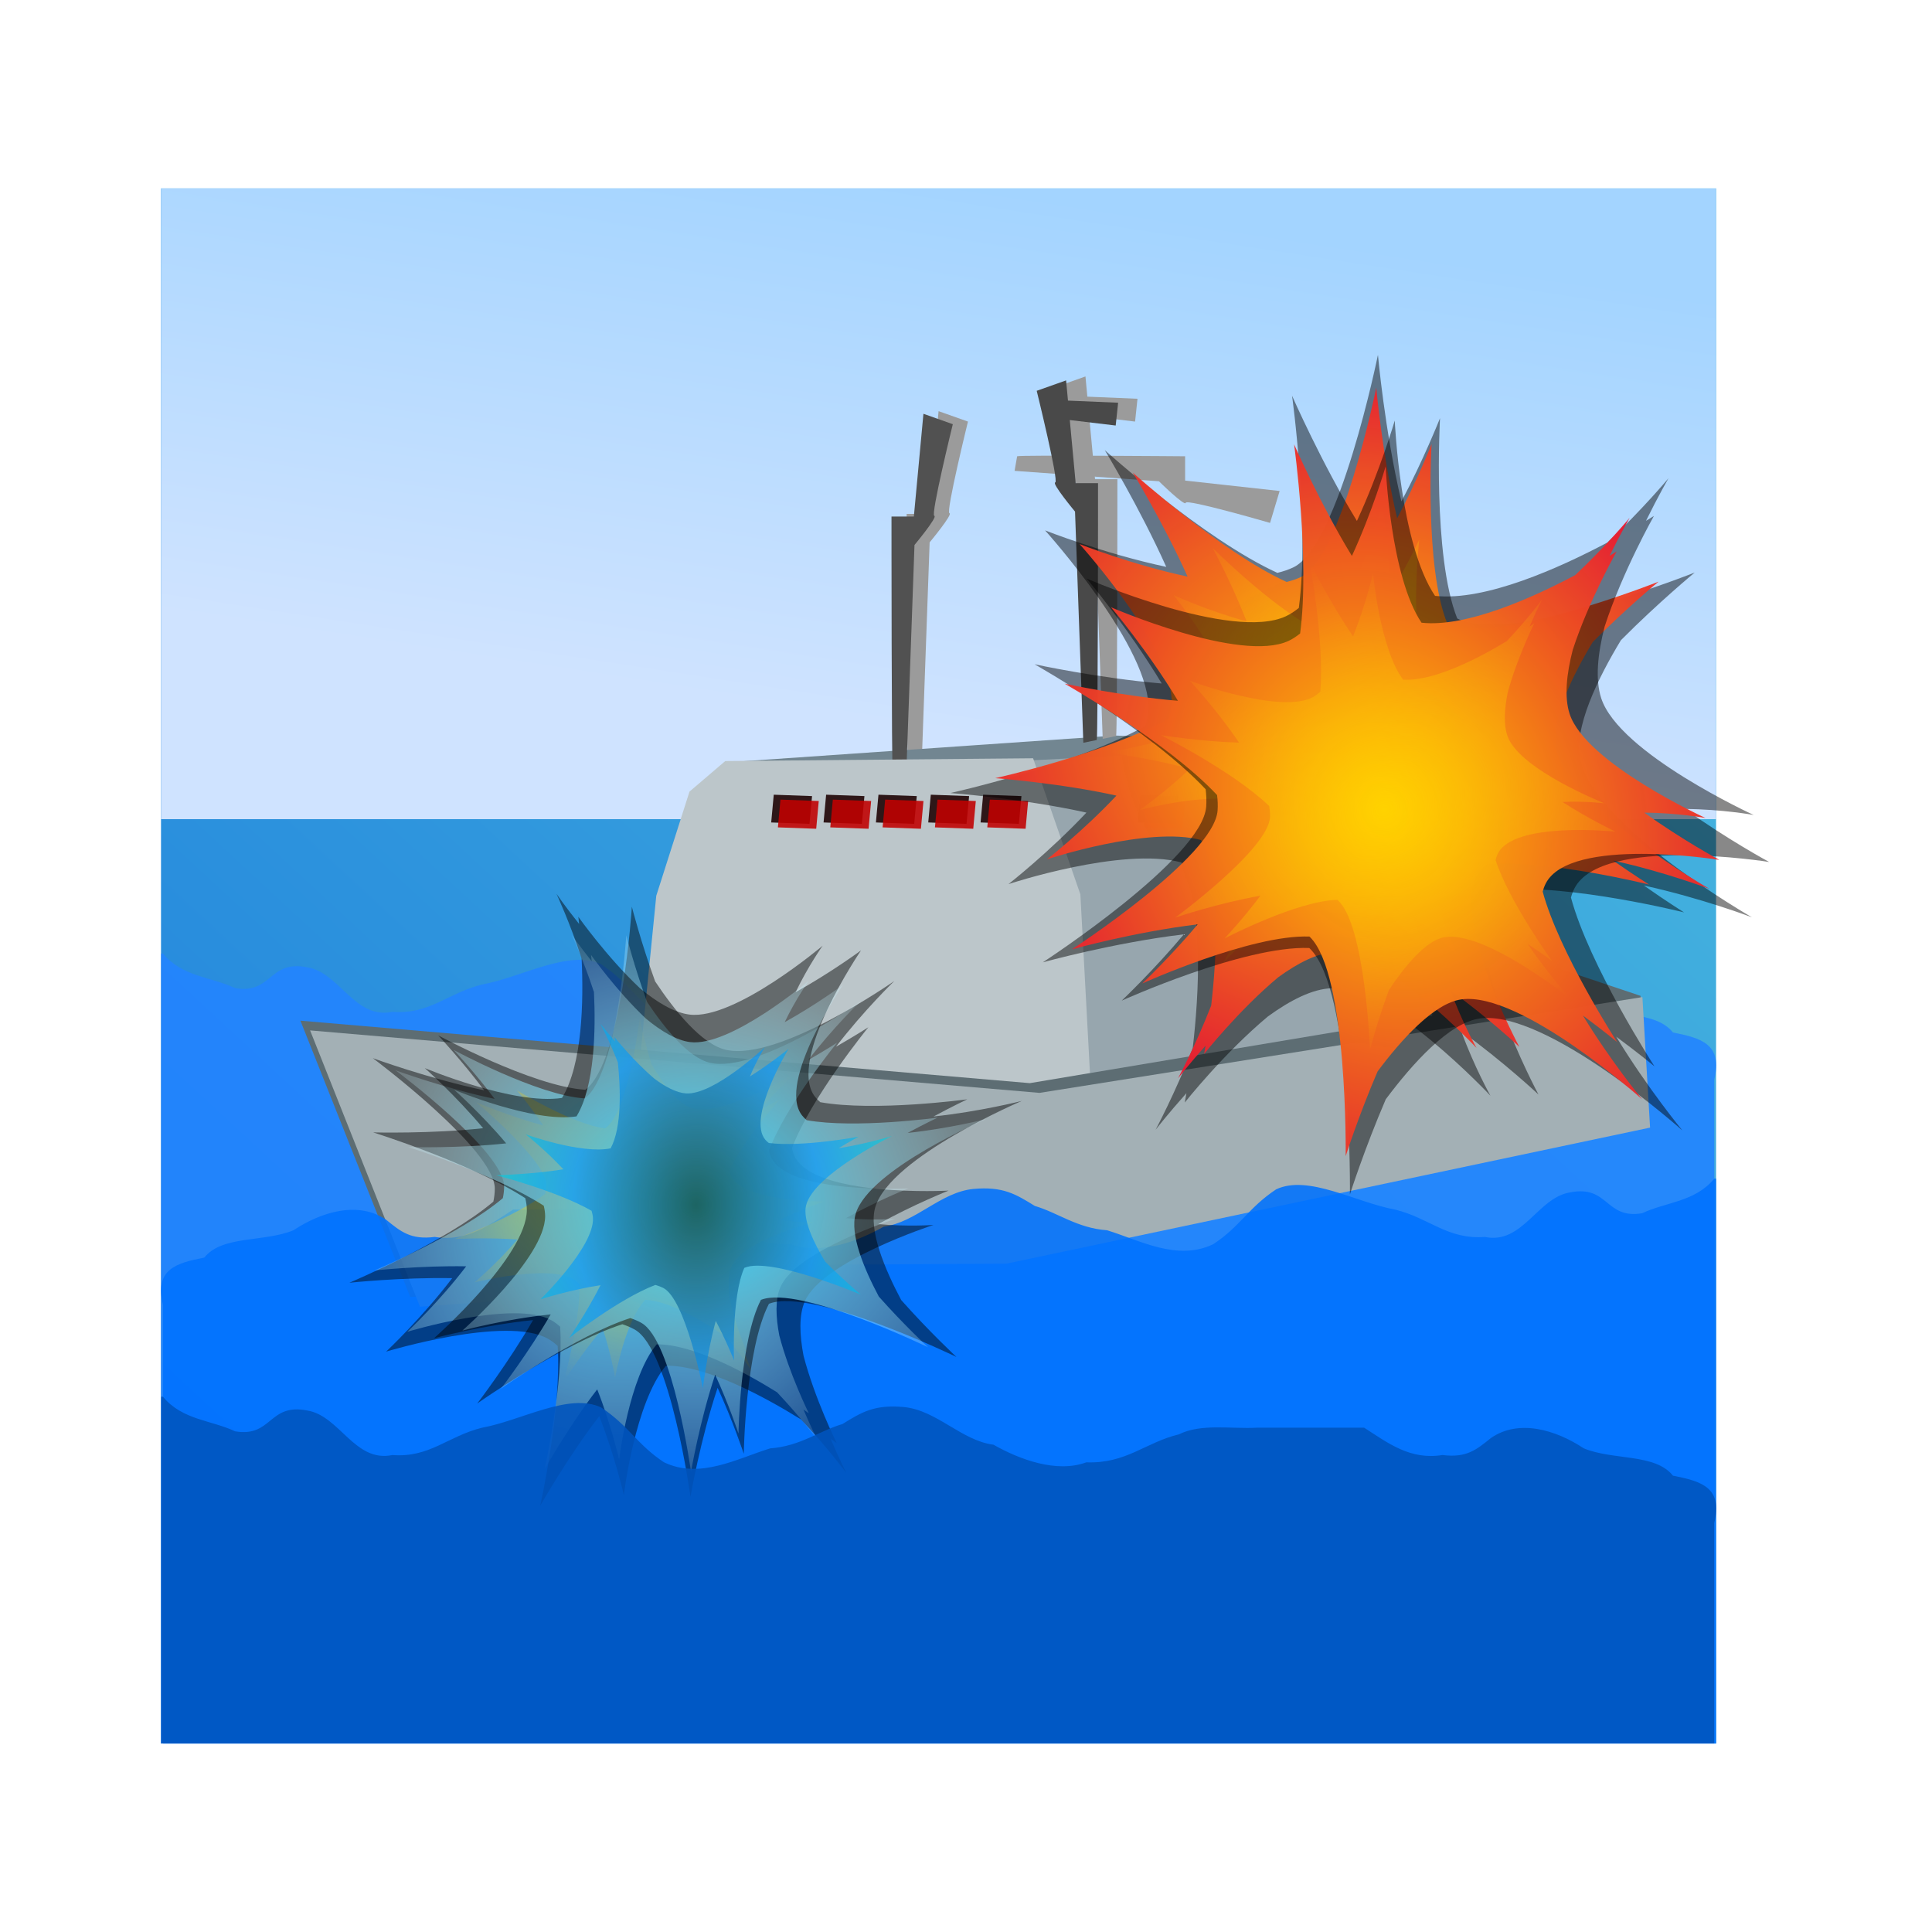<svg:svg xmlns:dc="http://purl.org/dc/elements/1.1/" xmlns:ns2="http://creativecommons.org/ns#" xmlns:rdf="http://www.w3.org/1999/02/22-rdf-syntax-ns#" xmlns:svg="http://www.w3.org/2000/svg" height="99.391" id="svg2" version="1.1" viewBox="-8.283 -9.694 99.391 99.391" width="99.391">
  <svg:title id="title5661">Pow</svg:title>
  <svg:defs id="defs4">
    <svg:filter color-interpolation-filters="sRGB" id="filter7822-1">
      <svg:feGaussianBlur id="feGaussianBlur7824-7" stdDeviation="4.025" />
    </svg:filter>
    <svg:radialGradient cx="680.14" cy="815.24" gradientTransform="matrix(1.213 -3.459e-7 3.8323e-7 1.344 -145.13 -280.73)" gradientUnits="userSpaceOnUse" id="radialGradient3945" r="198.83">
      <svg:stop id="stop7780-0" offset="0" stop-color="#fc0" />
      <svg:stop id="stop7782-9" offset="1" stop-color="#e40039" stop-opacity=".965" />
    </svg:radialGradient>
    <svg:radialGradient cx="680.14" cy="815.24" gradientTransform="matrix(1.495 .014 -.01 1.024 -328.72 -29.543)" gradientUnits="userSpaceOnUse" id="radialGradient3947" r="136.7">
      <svg:stop id="stop7792-8" offset="0" stop-color="#ffd600" />
      <svg:stop id="stop7794-8" offset="1" stop-color="#fc0" stop-opacity="0" />
    </svg:radialGradient>
    <svg:linearGradient gradientTransform="translate(468.57 623.79)" gradientUnits="userSpaceOnUse" id="linearGradient4479" x1="69" x2="7" y1="10" y2="77">
      <svg:stop id="stop3034" offset="0" stop-color="#47b6de" />
      <svg:stop id="stop3036" offset="1" stop-color="#1e7fdd" />
    </svg:linearGradient>
    <svg:linearGradient gradientTransform="matrix(1 0 0 .406 468.57 623.79)" gradientUnits="userSpaceOnUse" id="linearGradient5015" x1="69" x2="45.891" y1="10" y2="71.034">
      <svg:stop id="stop3040" offset="0" stop-color="#a3d4ff" />
      <svg:stop id="stop3044" offset="1" stop-color="#cfe3ff" />
    </svg:linearGradient>
    <svg:radialGradient cx="680.14" cy="815.24" gradientTransform="matrix(1.213 -3.459e-7 3.8323e-7 1.344 -145.13 -280.73)" gradientUnits="userSpaceOnUse" id="radialGradient5053" r="198.83">
      <svg:stop id="stop7384" offset="0" stop-color="#2ad4ff" />
      <svg:stop id="stop7386" offset="1" stop-color="#fff" stop-opacity="0" />
    </svg:radialGradient>
    <svg:radialGradient cx="680.14" cy="815.24" gradientTransform="matrix(1.495 .014 -.01 1.024 -328.72 -29.543)" gradientUnits="userSpaceOnUse" id="radialGradient5059" r="136.7">
      <svg:stop id="stop7573" offset="0" stop-color="#141e00" />
      <svg:stop id="stop7575" offset=".618" stop-color="#0094ff" />
      <svg:stop id="stop7577" offset="1" stop-color="#00d1e1" />
    </svg:radialGradient>
  </svg:defs>
  <svg:g id="layer1" transform="translate(-468.57 -623.79)">
    <svg:rect fill="url(#linearGradient4479)" height="80" id="rect3370" width="80" x="468.57" y="623.79" />
    <svg:path d="m468.67 663.15c0.998 1.206 2.48 1.196 3.714 1.781 1.913 0.32 1.711-1.469 3.716-1.071 1.665 0.274 2.438 2.694 4.373 2.29 1.924 0.147 2.847-0.97 4.614-1.406 2.027-0.37 4.469-1.818 6.123-1.044 1.443 0.958 1.835 1.899 3.24 2.825 1.855 0.886 3.773-0.202 5.462-0.719 1.533-0.107 2.533-0.904 3.714-1.25 0.978-0.604 1.635-1.015 3.162-0.875 1.696 0.166 2.956 1.724 4.609 1.938 1.332 0.755 3.245 1.472 4.775 0.906 2.056 0.078 3.053-1.03 4.759-1.438 1.156-0.572 2.67-0.271 4.032-0.344h5.502c1.229 0.79 2.368 1.677 4.034 1.406 1.232 0.159 1.749-0.276 2.489-0.875 1.423-0.987 3.329-0.428 4.775 0.531 1.51 0.628 3.67 0.252 4.588 1.406 1.43 0.283 2.588 0.589 2.122 2.436v34.143h-79.895v-40.641h0.094z" fill="#2284ff" fill-opacity=".882" id="path5112" />
    <svg:rect fill="url(#linearGradient5015)" height="32.447" id="rect5013" width="80" x="468.57" y="623.79" />
    <svg:g id="g10901" transform="matrix(.092 0 0 .1 534.66 615.44)">
      <svg:path d="m-300.71 383.08c-0.714-1.429-0.714-132.14-0.714-132.14h12.5l5.357-52.857 16.429 5.357s-12.5 46.786-10.357 47.143c2.143 0.357-11.071 15-11.071 15l-4.643 118.93z" fill="#9b9b9b" id="path10891" />
      <svg:path d="m-399.52 378.59 214.66-13.637 145.46 5.051-229.81 38.386z" fill="#728691" id="path10899" />
      <svg:path d="m-231.43 377.72 195.71-9.643 27.143 72.143 2.857 86.429-201.43 30z" fill="#97a6ae" id="path10897" />
      <svg:path d="m-309.18 384.43c-0.714-1.429-0.714-132.14-0.714-132.14h12.5l5.357-52.857 16.429 5.357s-12.5 46.786-10.357 47.143c2.143 0.357-11.071 15-11.071 15l-4.643 118.93z" fill="#515151" id="path5063" />
      <svg:path d="m-450.71 533.08 9.286-85.714 18.571-53.571 20-15.714 172.14-1.429 26.429 70 5.714 97.857-35.714 11.429z" fill="#bcc6ca" id="path10863" />
      <svg:path d="m-640.42 511.64 407.86 32.143 225-34.679 0.887-20.565 56.535-7.866 59.12 18.206-0.117 62.761-360 70-264.29 1.429-21.429 17.857-42.143 2.857z" fill="#5d6d73" id="path5080" />
      <svg:path d="m-635 516.65 407.86 32.14 337.14-49.28l4.286 67.143-360 70-264.29 1.429-21.429 17.857-42.143 2.857z" fill="#a3b0b5" id="path10861" />
      <svg:g fill="#1c0000" fill-opacity=".882" id="g5082" transform="matrix(1.999 0 0 1.999 374.61 -381.08)">
        <svg:path d="m-360.71 388.43 10.714 0.357-0.714 7.143-10.714-0.357z" id="path5084" />
        <svg:path d="m-375.36 388.43 10.714 0.357-0.714 7.143-10.714-0.357z" id="path5086" />
        <svg:path d="m-331.43 388.43 10.714 0.357-0.714 7.143-10.714-0.357z" id="path5088" />
        <svg:path d="m-346.07 388.43 10.714 0.357-0.714 7.143-10.714-0.357z" id="path5090" />
        <svg:path d="m-316.79 388.43 10.714 0.357-0.714 7.143-10.714-0.357z" id="path5092" />
        <svg:path d="m-272.86 388.43 10.714 0.357-0.714 7.143-10.714-0.357z" id="path5094" />
      </svg:g>
      <svg:g fill="#c10000" fill-opacity=".882" id="g10881" transform="matrix(1.999 0 0 1.999 378.36 -378.55)">
        <svg:path d="m-360.71 388.43 10.714 0.357-0.714 7.143-10.714-0.357z" id="path10865" />
        <svg:path d="m-375.36 388.43 10.714 0.357-0.714 7.143-10.714-0.357z" id="path10867" />
        <svg:path d="m-331.43 388.43 10.714 0.357-0.714 7.143-10.714-0.357z" id="path10869" />
        <svg:path d="m-346.07 388.43 10.714 0.357-0.714 7.143-10.714-0.357z" id="path10871" />
        <svg:path d="m-316.79 388.43 10.714 0.357-0.714 7.143-10.714-0.357z" id="path10875" />
        <svg:path d="m-272.86 388.43 10.714 0.357-0.714 7.143-10.714-0.357z" id="path10877" />
      </svg:g>
      <svg:path d="m-184.29 365.22c0.714-1.429 0.714-132.14 0.714-132.14h-12.5l-3.289-32.456 25.672 2.816 1.358-11.733-28.045-1.089-1.054-10.395-16.429 5.357s12.5 46.786 10.357 47.143c-2.143 0.357 11.071 15 11.071 15l4.643 118.93z" fill="#9b9b9b" id="path10893" />
      <svg:path d="m-239.64 221.29c1.429-0.714 93.929 0 93.929 0v12.5l52.857 5.357-5.357 16.429s-46.786-12.5-47.143-10.357c-0.357 2.143-15-11.071-15-11.071l-80.714-5.357z" fill="#9b9b9b" id="path10895" />
      <svg:path d="m-195.12 367.25c0.714-1.429 0.714-132.14 0.714-132.14h-12.5l-3.289-32.456 25.672 2.816 1.358-11.733-28.045-1.089-1.054-10.395-16.429 5.357s12.5 46.786 10.357 47.143c-2.143 0.357 11.071 15 11.071 15l4.643 118.93z" fill="#494949" id="path5061" />
    </svg:g>
    <svg:g fill-rule="evenodd" id="g3933" transform="matrix(.024 .051 -.051 .024 553.18 616.65)">
      <svg:g id="g13586" transform="matrix(1.428 .76 -.802 1.398 77.914 -1018)">
        <svg:path d="m753.78 611.58s-38.635 81.371-72.125 90.531c-15.44 4.223-41.508-6.937-61.469-17.562-20.67-18.162-36.969-35.563-36.969-35.563 0 0 44.177 91.108 32.844 118.31-0.048 0.114-0.106 0.23-0.156 0.344-30.496 14.173-99.719 13.656-99.719 13.656 0-0 21.54 7.267 43.344 17.406-34.847 10.197-72.562 15.469-72.562 15.469 0-0 97.365 14.869 110.03 37.437 1.333 2.376 2.46 5.021 3.375 7.875-13.902 38.054-54.5 90.094-54.5 90.094s27.329-18.986 56.031-33.906c-4.183 32.112-13.375 62.031-13.375 62.031s55.32-57.153 86.25-56.531c2.484 0.05 5.102 0.47 7.812 1.156 22.778 35.192 41.5 96.562 41.5 96.562s-0.206-36.786 4.281-69.062c21.486 17.888 39.031 37.531 39.031 37.531s-23.497-56.309-17.906-86.687c22.618-12.459 64.77-12.18 92.688-10.313 23.62 7.864 42.438 16.719 42.438 16.719s-8.395-5.774-19.625-14.656c2.977 0.354 4.75 0.594 4.75 0.594s-26.288-18.454-46.531-39.781c-9.006-10.797-15.676-21.794-16.75-31.5-3.147-28.429 47.438-82.719 47.438-82.719s-13.59 8.799-31.188 16.344c13.726-22.289 28.625-40.531 28.625-40.531s-73.41 45.276-97.562 26.875c-1.309-0.998-2.498-2.159-3.594-3.438-5.702-34.414 3.906-92.344 3.906-92.344 0-0-4.742 9.048-11.844 20.937 3.919-29.203 11.531-55.281 11.531-55.281z" filter="url(#filter7822-1)" id="path13588" opacity=".683" transform="matrix(1.122 0 0 1.122 -83.597 -99.375)" />
        <svg:g id="g13590">
          <svg:path d="m748.12 611.58c-0 0-38.635 81.371-72.125 90.531-15.44 4.223-41.509-6.937-61.469-17.562-20.67-18.162-36.969-35.563-36.969-35.563-0 0 44.177 91.108 32.844 118.31-0.048 0.114-0.106 0.23-0.156 0.344-30.496 14.173-99.719 13.656-99.719 13.656-0-0 21.54 7.266 43.344 17.406-34.847 10.197-72.562 15.469-72.562 15.469-0-0 97.365 14.869 110.03 37.437 1.333 2.376 2.46 5.021 3.375 7.875-13.902 38.054-54.5 90.094-54.5 90.094s27.329-18.986 56.031-33.906c-4.183 32.112-13.375 62.031-13.375 62.031s55.32-57.153 86.25-56.531c2.484 0.05 5.102 0.47 7.812 1.156 22.778 35.192 41.5 96.563 41.5 96.563-0 0-0.206-36.786 4.281-69.063 21.486 17.888 39.031 37.531 39.031 37.531s-23.497-56.309-17.906-86.687c22.618-12.459 64.77-12.18 92.688-10.313 23.62 7.864 42.438 16.719 42.438 16.719s-8.395-5.774-19.625-14.656c2.977 0.354 4.75 0.594 4.75 0.594-0 0-26.288-18.454-46.531-39.781-9.006-10.797-15.676-21.794-16.75-31.5-3.147-28.429 47.438-82.719 47.438-82.719-0 0-13.59 8.799-31.188 16.344 13.726-22.289 28.625-40.531 28.625-40.531 0 0-73.41 45.276-97.562 26.875-1.309-0.998-2.498-2.159-3.594-3.438-5.702-34.414 3.906-92.344 3.906-92.344 0-0-4.742 9.048-11.844 20.937 3.919-29.203 11.531-55.281 11.531-55.281z" fill="url(#radialGradient3945)" id="path13592" />
          <svg:path d="m734.1 677.76c-0 0-29.494 54.455-52.82 59.523-10.755 2.336-28.244-6.277-41.56-14.3-13.529-13.223-24.083-25.764-24.083-25.764-0 0 27.006 64.162 18.232 82.425-0.037 0.077-0.081 0.154-0.12 0.23-21.454 8.618-68.96 5.738-68.96 5.738-0-0 14.523 5.775 29.122 13.531-24.296 5.729-50.382 7.973-50.382 7.973-0-0 66.303 13.76 74.176 29.717 0.829 1.68 1.506 3.537 2.03 5.53-10.933 25.619-40.704 59.865-40.704 59.865s19.455-12.038 39.705-21.234c-4.044 21.894-11.446 42.099-11.446 42.099s40.065-37.22 61.277-35.665c1.704 0.125 3.486 0.509 5.322 1.079 14.355 24.992 24.969 67.809 24.969 67.809-0 0 1.2-25.263 5.459-47.258 14.099 13.065 25.428 27.191 25.428 27.191s-14.077-39.516-9.131-60.168c15.983-7.729 44.912-5.999 64.01-3.699 15.929 6.261 28.525 13.026 28.525 13.026s-5.553-4.27-12.939-10.778c2.031 0.352 3.239 0.581 3.239 0.581-0 0-17.375-13.628-30.495-29.009-5.789-7.741-9.967-15.535-10.35-22.237-1.124-19.632 35.586-55.06 35.586-55.06s-9.651 5.545-22.008 10.083c10.236-14.802 21.131-26.782 21.131-26.782 0 0-52.051 28.406-67.962 14.892-0.863-0.733-1.636-1.574-2.342-2.491-2.659-23.835 6.051-63.256 6.051-63.256 0-0-3.586 6.039-8.895 13.942 3.756-19.906 9.934-37.532 9.934-37.532z" fill="url(#radialGradient3947)" id="path13594" opacity=".611" />
        </svg:g>
      </svg:g>
      <svg:g id="g7828" transform="matrix(.036 -1.572 -1.657 -.034 1789.6 1739.9)">
        <svg:path d="m753.78 611.58s-38.635 81.371-72.125 90.531c-15.44 4.223-41.508-6.937-61.469-17.562-20.67-18.162-36.969-35.563-36.969-35.563 0 0 44.177 91.108 32.844 118.31-0.048 0.114-0.106 0.23-0.156 0.344-30.496 14.173-99.719 13.656-99.719 13.656 0-0 21.54 7.267 43.344 17.406-34.847 10.197-72.562 15.469-72.562 15.469 0-0 97.365 14.869 110.03 37.437 1.333 2.376 2.46 5.021 3.375 7.875-13.902 38.054-54.5 90.094-54.5 90.094s27.329-18.986 56.031-33.906c-4.183 32.112-13.375 62.031-13.375 62.031s55.32-57.153 86.25-56.531c2.484 0.05 5.102 0.47 7.812 1.156 22.778 35.192 41.5 96.562 41.5 96.562s-0.206-36.786 4.281-69.062c21.486 17.888 39.031 37.531 39.031 37.531s-23.497-56.309-17.906-86.687c22.618-12.459 64.77-12.18 92.688-10.313 23.62 7.864 42.438 16.719 42.438 16.719s-8.395-5.774-19.625-14.656c2.977 0.354 4.75 0.594 4.75 0.594s-26.288-18.454-46.531-39.781c-9.006-10.797-15.676-21.794-16.75-31.5-3.147-28.429 47.438-82.719 47.438-82.719s-13.59 8.799-31.188 16.344c13.726-22.289 28.625-40.531 28.625-40.531s-73.41 45.276-97.562 26.875c-1.309-0.998-2.498-2.159-3.594-3.438-5.702-34.414 3.906-92.344 3.906-92.344 0-0-4.742 9.048-11.844 20.937 3.919-29.203 11.531-55.281 11.531-55.281z" filter="url(#filter7822-1)" id="path7804" opacity=".683" transform="matrix(1.122 0 0 1.122 -83.597 -99.375)" />
        <svg:g id="g7798">
          <svg:path d="m748.12 611.58c-0 0-38.635 81.371-72.125 90.531-15.44 4.223-41.509-6.937-61.469-17.562-20.67-18.162-36.969-35.563-36.969-35.563-0 0 44.177 91.108 32.844 118.31-0.048 0.114-0.106 0.23-0.156 0.344-30.496 14.173-99.719 13.656-99.719 13.656-0-0 21.54 7.266 43.344 17.406-34.847 10.197-72.562 15.469-72.562 15.469-0-0 97.365 14.869 110.03 37.437 1.333 2.376 2.46 5.021 3.375 7.875-13.902 38.054-54.5 90.094-54.5 90.094s27.329-18.986 56.031-33.906c-4.183 32.112-13.375 62.031-13.375 62.031s55.32-57.153 86.25-56.531c2.484 0.05 5.102 0.47 7.812 1.156 22.778 35.192 41.5 96.563 41.5 96.563-0 0-0.206-36.786 4.281-69.063 21.486 17.888 39.031 37.531 39.031 37.531s-23.497-56.309-17.906-86.687c22.618-12.459 64.77-12.18 92.688-10.313 23.62 7.864 42.438 16.719 42.438 16.719s-8.395-5.774-19.625-14.656c2.977 0.354 4.75 0.594 4.75 0.594-0 0-26.288-18.454-46.531-39.781-9.006-10.797-15.676-21.794-16.75-31.5-3.147-28.429 47.438-82.719 47.438-82.719-0 0-13.59 8.799-31.188 16.344 13.726-22.289 28.625-40.531 28.625-40.531 0 0-73.41 45.276-97.562 26.875-1.309-0.998-2.498-2.159-3.594-3.438-5.702-34.414 3.906-92.344 3.906-92.344 0-0-4.742 9.048-11.844 20.937 3.919-29.203 11.531-55.281 11.531-55.281z" fill="url(#radialGradient3945)" id="path7773" />
          <svg:path d="m734.1 677.76c-0 0-29.494 54.455-52.82 59.523-10.755 2.336-28.244-6.277-41.56-14.3-13.529-13.223-24.083-25.764-24.083-25.764-0 0 27.006 64.162 18.232 82.425-0.037 0.077-0.081 0.154-0.12 0.23-21.454 8.618-68.96 5.738-68.96 5.738-0-0 14.523 5.775 29.122 13.531-24.296 5.729-50.382 7.973-50.382 7.973-0-0 66.303 13.76 74.176 29.717 0.829 1.68 1.506 3.537 2.03 5.53-10.933 25.619-40.704 59.865-40.704 59.865s19.455-12.038 39.705-21.234c-4.044 21.894-11.446 42.099-11.446 42.099s40.065-37.22 61.277-35.665c1.704 0.125 3.486 0.509 5.322 1.079 14.355 24.992 24.969 67.809 24.969 67.809-0 0 1.2-25.263 5.459-47.258 14.099 13.065 25.428 27.191 25.428 27.191s-14.077-39.516-9.131-60.168c15.983-7.729 44.912-5.999 64.01-3.699 15.929 6.261 28.525 13.026 28.525 13.026s-5.553-4.27-12.939-10.778c2.031 0.352 3.239 0.581 3.239 0.581-0 0-17.375-13.628-30.495-29.009-5.789-7.741-9.967-15.535-10.35-22.237-1.124-19.632 35.586-55.06 35.586-55.06s-9.651 5.545-22.008 10.083c10.236-14.802 21.131-26.782 21.131-26.782 0 0-52.051 28.406-67.962 14.892-0.863-0.733-1.636-1.574-2.342-2.491-2.659-23.835 6.051-63.256 6.051-63.256 0-0-3.586 6.039-8.895 13.942 3.756-19.906 9.934-37.532 9.934-37.532z" fill="url(#radialGradient3947)" id="path7786" opacity=".611" />
        </svg:g>
      </svg:g>
    </svg:g>
    <svg:path d="m548.48 674.73c-0.998 1.206-2.48 1.196-3.714 1.781-1.913 0.32-1.711-1.469-3.716-1.071-1.665 0.274-2.438 2.694-4.373 2.29-1.924 0.147-2.847-0.97-4.614-1.406-2.027-0.37-4.469-1.818-6.123-1.044-1.443 0.958-1.835 1.899-3.24 2.825-1.855 0.886-3.773-0.202-5.462-0.719-1.533-0.107-2.533-0.904-3.714-1.25-0.978-0.604-1.635-1.015-3.162-0.875-1.696 0.166-2.956 1.724-4.609 1.938-1.332 0.755-3.245 1.472-4.775 0.906-2.056 0.078-3.053-1.03-4.759-1.438-1.156-0.572-2.67-0.271-4.032-0.344h-5.502c-1.229 0.79-2.368 1.677-4.034 1.406-1.232 0.159-1.749-0.276-2.489-0.875-1.423-0.987-3.329-0.428-4.775 0.531-1.51 0.628-3.67 0.252-4.588 1.406-1.43 0.283-2.588 0.589-2.122 2.436v22.564h79.895v-29.062h-0.094z" fill="#0071fd" fill-opacity=".882" id="rect5096" />
    <svg:g fill-rule="evenodd" id="g5031" transform="matrix(.044 0 0 .044 475.69 647.77)">
      <svg:g id="g5033" transform="matrix(1.428 .76 -.802 1.398 77.914 -1018)">
        <svg:path d="m753.78 611.58s-38.635 81.371-72.125 90.531c-15.44 4.223-41.508-6.937-61.469-17.562-20.67-18.162-36.969-35.563-36.969-35.563 0 0 44.177 91.108 32.844 118.31-0.048 0.114-0.106 0.23-0.156 0.344-30.496 14.173-99.719 13.656-99.719 13.656 0-0 21.54 7.267 43.344 17.406-34.847 10.197-72.562 15.469-72.562 15.469 0-0 97.365 14.869 110.03 37.437 1.333 2.376 2.46 5.021 3.375 7.875-13.902 38.054-54.5 90.094-54.5 90.094s27.329-18.986 56.031-33.906c-4.183 32.112-13.375 62.031-13.375 62.031s55.32-57.153 86.25-56.531c2.484 0.05 5.102 0.47 7.812 1.156 22.778 35.192 41.5 96.562 41.5 96.562s-0.206-36.786 4.281-69.062c21.486 17.888 39.031 37.531 39.031 37.531s-23.497-56.309-17.906-86.687c22.618-12.459 64.77-12.18 92.688-10.313 23.62 7.864 42.438 16.719 42.438 16.719s-8.395-5.774-19.625-14.656c2.977 0.354 4.75 0.594 4.75 0.594s-26.288-18.454-46.531-39.781c-9.006-10.797-15.676-21.794-16.75-31.5-3.147-28.429 47.438-82.719 47.438-82.719s-13.59 8.799-31.188 16.344c13.726-22.289 28.625-40.531 28.625-40.531s-73.41 45.276-97.562 26.875c-1.309-0.998-2.498-2.159-3.594-3.438-5.702-34.414 3.906-92.344 3.906-92.344 0-0-4.742 9.048-11.844 20.937 3.919-29.203 11.531-55.281 11.531-55.281z" filter="url(#filter7822-1)" id="path5035" opacity=".683" transform="matrix(1.122 0 0 1.122 -83.597 -99.375)" />
        <svg:g id="g5037">
          <svg:path d="m748.12 611.58c-0 0-38.635 81.371-72.125 90.531-15.44 4.223-41.509-6.937-61.469-17.562-20.67-18.162-36.969-35.563-36.969-35.563-0 0 44.177 91.108 32.844 118.31-0.048 0.114-0.106 0.23-0.156 0.344-30.496 14.173-99.719 13.656-99.719 13.656-0-0 21.54 7.266 43.344 17.406-34.847 10.197-72.562 15.469-72.562 15.469-0-0 97.365 14.869 110.03 37.437 1.333 2.376 2.46 5.021 3.375 7.875-13.902 38.054-54.5 90.094-54.5 90.094s27.329-18.986 56.031-33.906c-4.183 32.112-13.375 62.031-13.375 62.031s55.32-57.153 86.25-56.531c2.484 0.05 5.102 0.47 7.812 1.156 22.778 35.192 41.5 96.563 41.5 96.563-0 0-0.206-36.786 4.281-69.063 21.486 17.888 39.031 37.531 39.031 37.531s-23.497-56.309-17.906-86.687c22.618-12.459 64.77-12.18 92.688-10.313 23.62 7.864 42.438 16.719 42.438 16.719s-8.395-5.774-19.625-14.656c2.977 0.354 4.75 0.594 4.75 0.594-0 0-26.288-18.454-46.531-39.781-9.006-10.797-15.676-21.794-16.75-31.5-3.147-28.429 47.438-82.719 47.438-82.719-0 0-13.59 8.799-31.188 16.344 13.726-22.289 28.625-40.531 28.625-40.531 0 0-73.41 45.276-97.562 26.875-1.309-0.998-2.498-2.159-3.594-3.438-5.702-34.414 3.906-92.344 3.906-92.344 0-0-4.742 9.048-11.844 20.937 3.919-29.203 11.531-55.281 11.531-55.281z" fill="url(#radialGradient5053)" id="path5039" />
          <svg:path d="m734.1 677.76c-0 0-29.494 54.455-52.82 59.523-10.755 2.336-28.244-6.277-41.56-14.3-13.529-13.223-24.083-25.764-24.083-25.764-0 0 27.006 64.162 18.232 82.425-0.037 0.077-0.081 0.154-0.12 0.23-21.454 8.618-68.96 5.738-68.96 5.738-0-0 14.523 5.775 29.122 13.531-24.296 5.729-50.382 7.973-50.382 7.973-0-0 66.303 13.76 74.176 29.717 0.829 1.68 1.506 3.537 2.03 5.53-10.933 25.619-40.704 59.865-40.704 59.865s19.455-12.038 39.705-21.234c-4.044 21.894-11.446 42.099-11.446 42.099s40.065-37.22 61.277-35.665c1.704 0.125 3.486 0.509 5.322 1.079 14.355 24.992 24.969 67.809 24.969 67.809-0 0 1.2-25.263 5.459-47.258 14.099 13.065 25.428 27.191 25.428 27.191s-14.077-39.516-9.131-60.168c15.983-7.729 44.912-5.999 64.01-3.699 15.929 6.261 28.525 13.026 28.525 13.026s-5.553-4.27-12.939-10.778c2.031 0.352 3.239 0.581 3.239 0.581-0 0-17.375-13.628-30.495-29.009-5.789-7.741-9.967-15.535-10.35-22.237-1.124-19.632 35.586-55.06 35.586-55.06s-9.651 5.545-22.008 10.083c10.236-14.802 21.131-26.782 21.131-26.782 0 0-52.051 28.406-67.962 14.892-0.863-0.733-1.636-1.574-2.342-2.491-2.659-23.835 6.051-63.256 6.051-63.256 0-0-3.586 6.039-8.895 13.942 3.756-19.906 9.934-37.532 9.934-37.532z" fill="url(#radialGradient3947)" id="path5041" opacity=".611" />
        </svg:g>
      </svg:g>
      <svg:g id="g5043" transform="matrix(.036 -1.572 -1.657 -.034 1789.6 1739.9)">
        <svg:path d="m753.78 611.58s-38.635 81.371-72.125 90.531c-15.44 4.223-41.508-6.937-61.469-17.562-20.67-18.162-36.969-35.563-36.969-35.563 0 0 44.177 91.108 32.844 118.31-0.048 0.114-0.106 0.23-0.156 0.344-30.496 14.173-99.719 13.656-99.719 13.656 0-0 21.54 7.267 43.344 17.406-34.847 10.197-72.562 15.469-72.562 15.469 0-0 97.365 14.869 110.03 37.437 1.333 2.376 2.46 5.021 3.375 7.875-13.902 38.054-54.5 90.094-54.5 90.094s27.329-18.986 56.031-33.906c-4.183 32.112-13.375 62.031-13.375 62.031s55.32-57.153 86.25-56.531c2.484 0.05 5.102 0.47 7.812 1.156 22.778 35.192 41.5 96.562 41.5 96.562s-0.206-36.786 4.281-69.062c21.486 17.888 39.031 37.531 39.031 37.531s-23.497-56.309-17.906-86.687c22.618-12.459 64.77-12.18 92.688-10.313 23.62 7.864 42.438 16.719 42.438 16.719s-8.395-5.774-19.625-14.656c2.977 0.354 4.75 0.594 4.75 0.594s-26.288-18.454-46.531-39.781c-9.006-10.797-15.676-21.794-16.75-31.5-3.147-28.429 47.438-82.719 47.438-82.719s-13.59 8.799-31.188 16.344c13.726-22.289 28.625-40.531 28.625-40.531s-73.41 45.276-97.562 26.875c-1.309-0.998-2.498-2.159-3.594-3.438-5.702-34.414 3.906-92.344 3.906-92.344 0-0-4.742 9.048-11.844 20.937 3.919-29.203 11.531-55.281 11.531-55.281z" filter="url(#filter7822-1)" id="path5045" opacity=".683" transform="matrix(1.122 0 0 1.122 -83.597 -99.375)" />
        <svg:g id="g5047">
          <svg:path d="m748.12 611.58c-0 0-38.635 81.371-72.125 90.531-15.44 4.223-41.509-6.937-61.469-17.562-20.67-18.162-36.969-35.563-36.969-35.563-0 0 44.177 91.108 32.844 118.31-0.048 0.114-0.106 0.23-0.156 0.344-30.496 14.173-99.719 13.656-99.719 13.656-0-0 21.54 7.266 43.344 17.406-34.847 10.197-72.562 15.469-72.562 15.469-0-0 97.365 14.869 110.03 37.437 1.333 2.376 2.46 5.021 3.375 7.875-13.902 38.054-54.5 90.094-54.5 90.094s27.329-18.986 56.031-33.906c-4.183 32.112-13.375 62.031-13.375 62.031s55.32-57.153 86.25-56.531c2.484 0.05 5.102 0.47 7.812 1.156 22.778 35.192 41.5 96.563 41.5 96.563-0 0-0.206-36.786 4.281-69.063 21.486 17.888 39.031 37.531 39.031 37.531s-23.497-56.309-17.906-86.687c22.618-12.459 64.77-12.18 92.688-10.313 23.62 7.864 42.438 16.719 42.438 16.719s-8.395-5.774-19.625-14.656c2.977 0.354 4.75 0.594 4.75 0.594-0 0-26.288-18.454-46.531-39.781-9.006-10.797-15.676-21.794-16.75-31.5-3.147-28.429 47.438-82.719 47.438-82.719-0 0-13.59 8.799-31.188 16.344 13.726-22.289 28.625-40.531 28.625-40.531 0 0-73.41 45.276-97.562 26.875-1.309-0.998-2.498-2.159-3.594-3.438-5.702-34.414 3.906-92.344 3.906-92.344 0-0-4.742 9.048-11.844 20.937 3.919-29.203 11.531-55.281 11.531-55.281z" fill="url(#radialGradient5053)" id="path5049" />
          <svg:path d="m734.1 677.76c-0 0-29.494 54.455-52.82 59.523-10.755 2.336-28.244-6.277-41.56-14.3-13.529-13.223-24.083-25.764-24.083-25.764-0 0 27.006 64.162 18.232 82.425-0.037 0.077-0.081 0.154-0.12 0.23-21.454 8.618-68.96 5.738-68.96 5.738-0-0 14.523 5.775 29.122 13.531-24.296 5.729-50.382 7.973-50.382 7.973-0-0 66.303 13.76 74.176 29.717 0.829 1.68 1.506 3.537 2.03 5.53-10.933 25.619-40.704 59.865-40.704 59.865s19.455-12.038 39.705-21.234c-4.044 21.894-11.446 42.099-11.446 42.099s40.065-37.22 61.277-35.665c1.704 0.125 3.486 0.509 5.322 1.079 14.355 24.992 24.969 67.809 24.969 67.809-0 0 1.2-25.263 5.459-47.258 14.099 13.065 25.428 27.191 25.428 27.191s-14.077-39.516-9.131-60.168c15.983-7.729 44.912-5.999 64.01-3.699 15.929 6.261 28.525 13.026 28.525 13.026s-5.553-4.27-12.939-10.778c2.031 0.352 3.239 0.581 3.239 0.581-0 0-17.375-13.628-30.495-29.009-5.789-7.741-9.967-15.535-10.35-22.237-1.124-19.632 35.586-55.06 35.586-55.06s-9.651 5.545-22.008 10.083c10.236-14.802 21.131-26.782 21.131-26.782 0 0-52.051 28.406-67.962 14.892-0.863-0.733-1.636-1.574-2.342-2.491-2.659-23.835 6.051-63.256 6.051-63.256 0-0-3.586 6.039-8.895 13.942 3.756-19.906 9.934-37.532 9.934-37.532z" fill="url(#radialGradient5059)" id="path5051" opacity=".611" />
        </svg:g>
      </svg:g>
    </svg:g>
    <svg:path d="m468.67 685.95c0.998 1.206 2.48 1.196 3.714 1.781 1.913 0.32 1.711-1.469 3.716-1.071 1.665 0.274 2.438 2.694 4.373 2.29 1.924 0.147 2.847-0.97 4.614-1.406 2.027-0.37 4.469-1.818 6.123-1.044 1.443 0.958 1.835 1.899 3.24 2.825 1.855 0.886 3.773-0.202 5.462-0.719 1.533-0.107 2.533-0.904 3.714-1.25 0.978-0.604 1.635-1.015 3.162-0.875 1.696 0.166 2.956 1.724 4.609 1.938 1.332 0.755 3.245 1.472 4.775 0.906 2.056 0.078 3.053-1.03 4.759-1.438 1.156-0.572 2.67-0.271 4.032-0.344h5.502c1.229 0.79 2.368 1.677 4.034 1.406 1.232 0.159 1.749-0.276 2.489-0.875 1.423-0.987 3.329-0.428 4.775 0.531 1.51 0.628 3.67 0.252 4.588 1.406 1.43 0.283 2.588 0.589 2.122 2.436v11.339h-79.895v-17.837h0.094z" fill="#0054bd" fill-opacity=".882" id="path5110" />
  </svg:g>
</svg:svg>